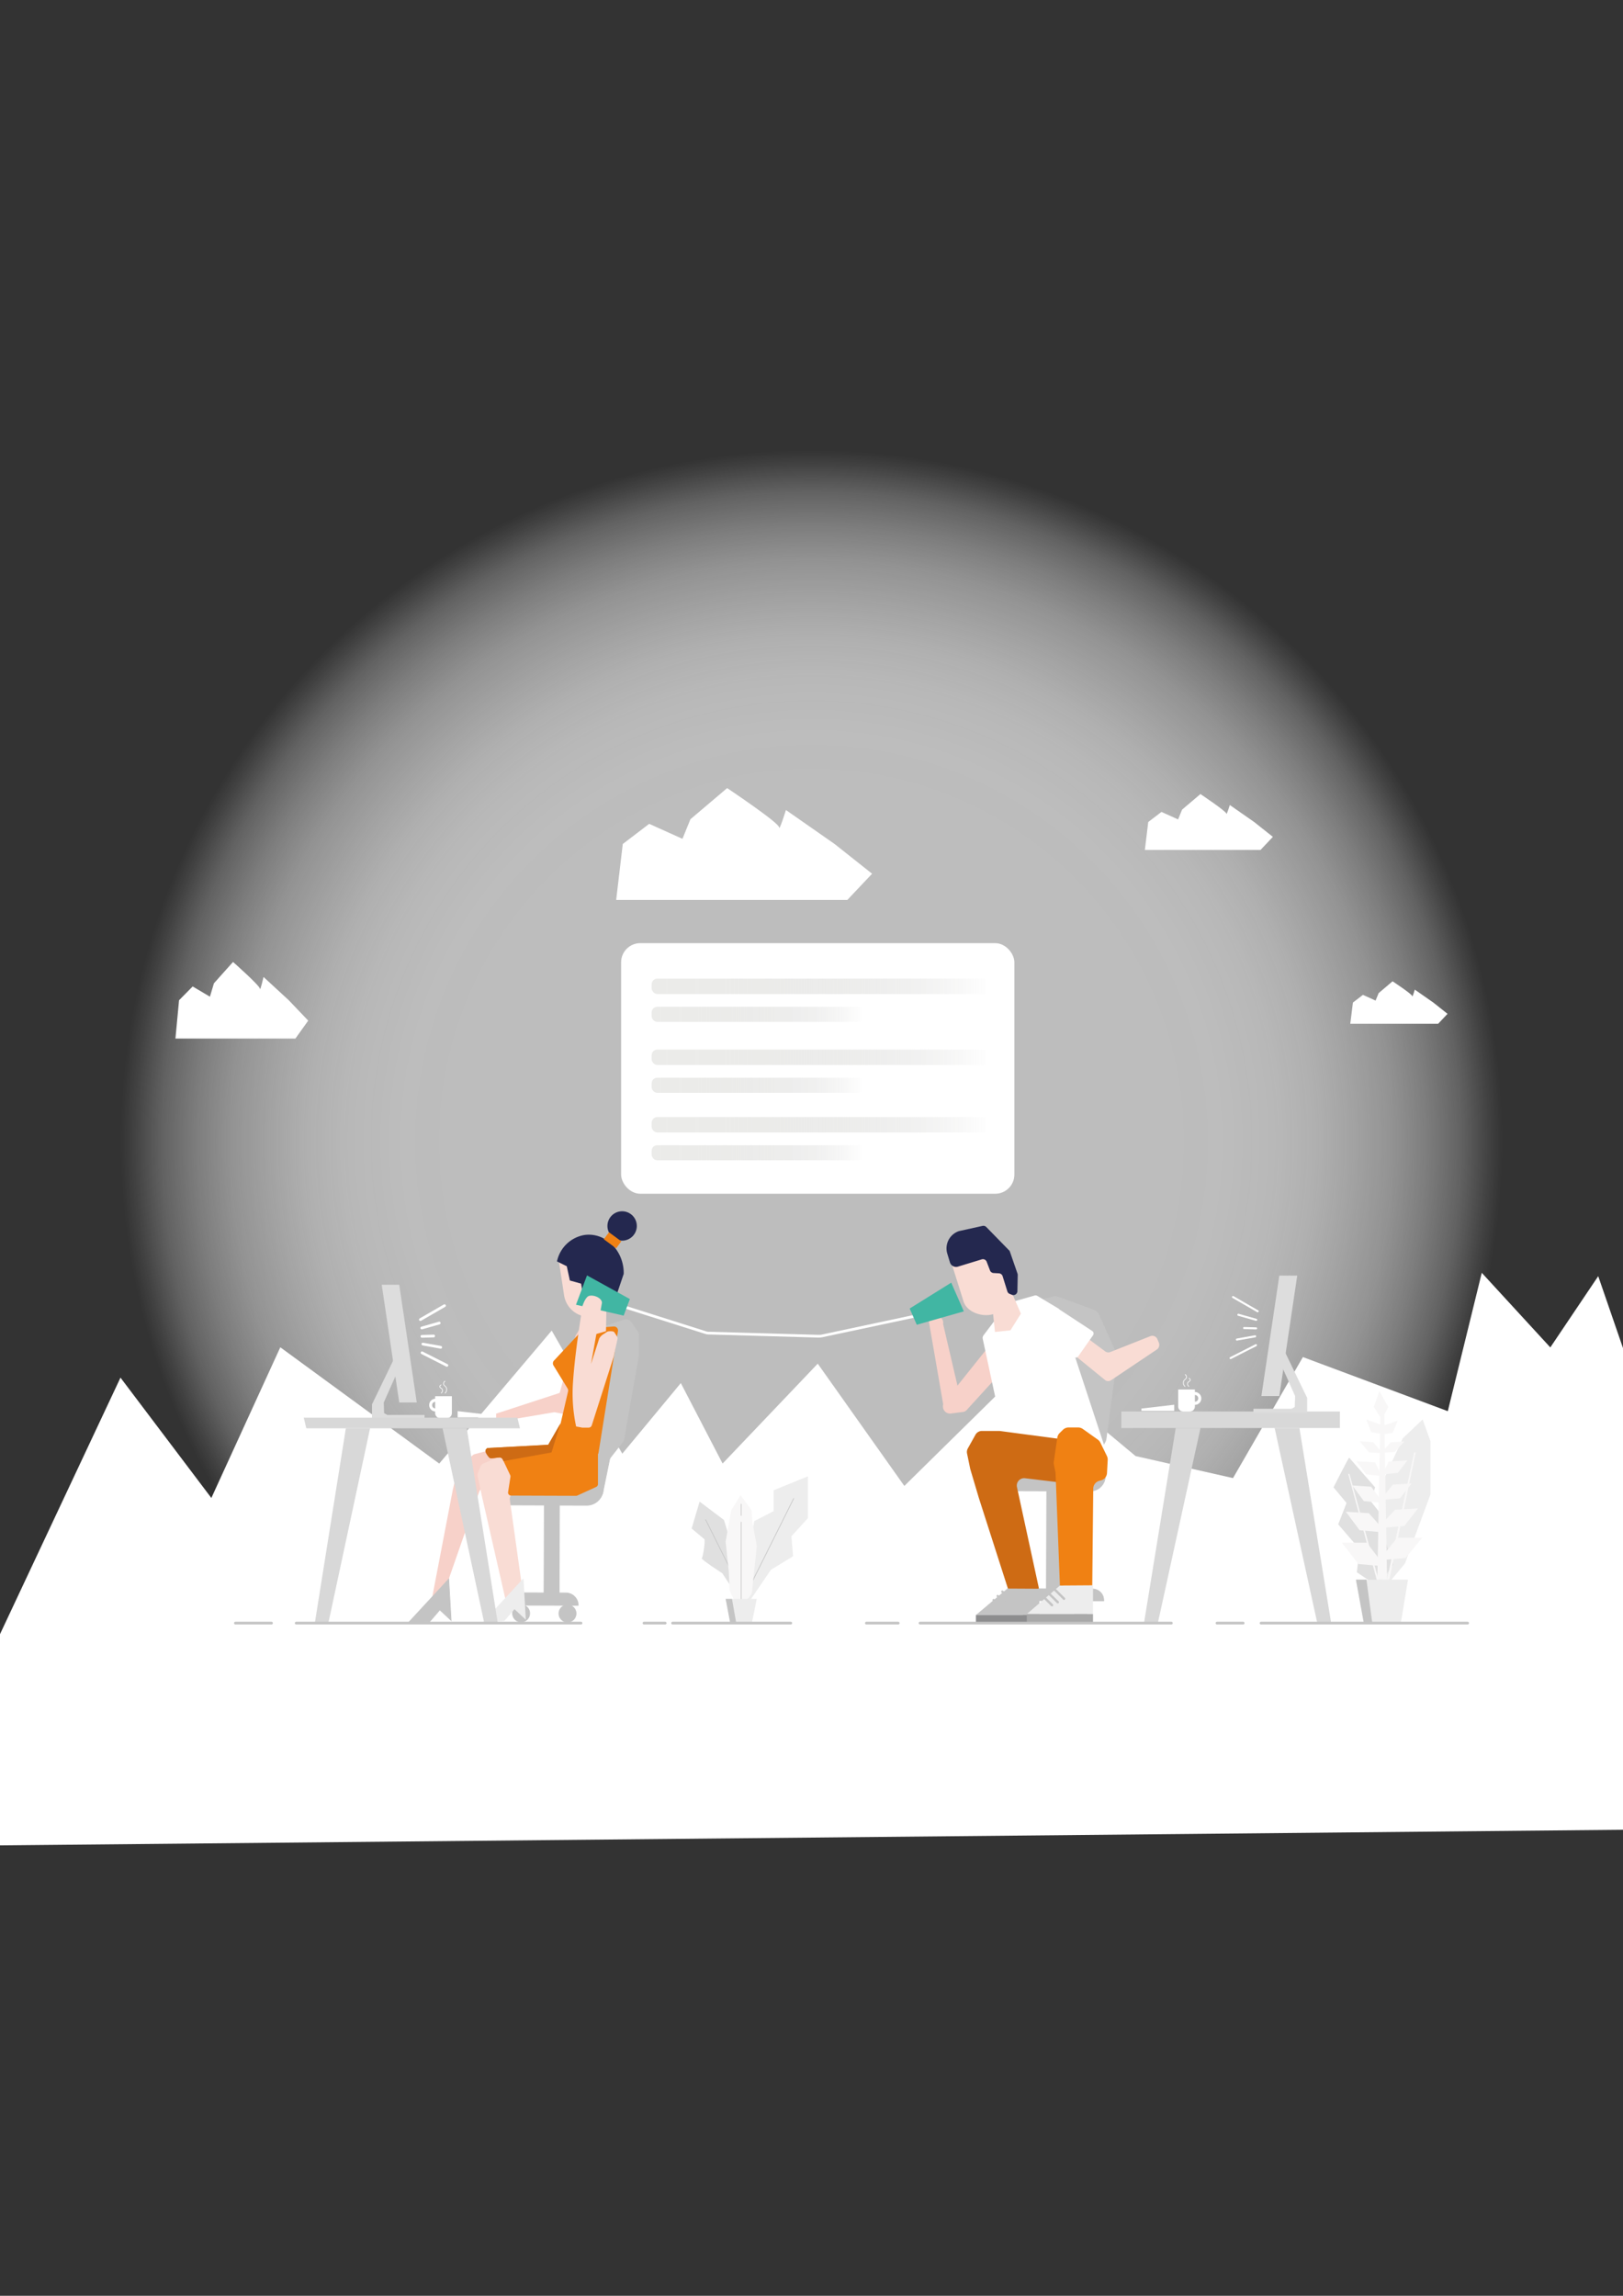 <svg id="Layer_1" data-name="Layer 1" xmlns="http://www.w3.org/2000/svg" xmlns:xlink="http://www.w3.org/1999/xlink" viewBox="0 0 595.28 841.89"><rect x="0" y="0" width="595.28" height="841.89" fill="#333333" stroke="none"/><defs><style>.cls-1{opacity:0.8;fill:url(#radial-gradient);}.cls-18,.cls-2{fill:#fff;}.cls-14,.cls-3{fill:none;}.cls-14,.cls-18,.cls-3,.cls-6{stroke:#fff;}.cls-14,.cls-18,.cls-25,.cls-29,.cls-3,.cls-6,.cls-7{stroke-linecap:round;stroke-miterlimit:10;}.cls-3,.cls-7{stroke-width:0.25px;}.cls-4{fill:#d8d8d8;}.cls-5{fill:#ddd;}.cls-6{fill:#3a509c;stroke-width:0.75px;}.cls-25,.cls-28,.cls-7{fill:#c4c4c4;}.cls-25,.cls-29,.cls-7{stroke:#c4c4c4;}.cls-8{fill:#f7d1c9;}.cls-9{fill:#f9dcd4;}.cls-10{fill:#ededed;}.cls-11{fill:#f08113;}.cls-12{fill:#24284f;}.cls-13{fill:#ce6b14;}.cls-15{fill:#41b6a3;}.cls-16{fill:#8d8d8e;}.cls-17{fill:#a9a9a9;}.cls-19{fill:url(#linear-gradient);}.cls-20{fill:url(#linear-gradient-2);}.cls-21{fill:url(#linear-gradient-3);}.cls-22{fill:url(#linear-gradient-4);}.cls-23{fill:url(#linear-gradient-5);}.cls-24{fill:url(#linear-gradient-6);}.cls-26{fill:#e0e0e0;}.cls-27{fill:#f8f7f7;}.cls-29{fill:#214390;}</style><radialGradient id="radial-gradient" cx="297.64" cy="418.49" r="253.44" gradientUnits="userSpaceOnUse"><stop offset="0.5" stop-color="#e0e0e0"/><stop offset="0.6" stop-color="#e0e0e0" stop-opacity="0.99"/><stop offset="0.67" stop-color="#e2e2e2" stop-opacity="0.95"/><stop offset="0.73" stop-color="#e4e4e4" stop-opacity="0.88"/><stop offset="0.78" stop-color="#e7e7e7" stop-opacity="0.78"/><stop offset="0.84" stop-color="#ebebeb" stop-opacity="0.65"/><stop offset="0.89" stop-color="#f0f0f0" stop-opacity="0.49"/><stop offset="0.94" stop-color="#f6f6f6" stop-opacity="0.3"/><stop offset="0.98" stop-color="#fcfcfc" stop-opacity="0.09"/><stop offset="1" stop-color="#fff" stop-opacity="0"/></radialGradient><linearGradient id="linear-gradient" x1="239.01" y1="387.71" x2="362.84" y2="387.71" gradientUnits="userSpaceOnUse"><stop offset="0" stop-color="#ebebe9"/><stop offset="0.22" stop-color="#ebebe9" stop-opacity="0.99"/><stop offset="0.35" stop-color="#eaeae8" stop-opacity="0.95"/><stop offset="0.47" stop-color="#e9e9e8" stop-opacity="0.89"/><stop offset="0.58" stop-color="#e8e8e6" stop-opacity="0.8"/><stop offset="0.67" stop-color="#e6e6e5" stop-opacity="0.68"/><stop offset="0.77" stop-color="#e4e4e3" stop-opacity="0.54"/><stop offset="0.85" stop-color="#e2e2e1" stop-opacity="0.37"/><stop offset="0.93" stop-color="#dfdfde" stop-opacity="0.18"/><stop offset="1" stop-color="#dcdcdc" stop-opacity="0"/></linearGradient><linearGradient id="linear-gradient-2" x1="239.01" y1="397.97" x2="317.1" y2="397.97" xlink:href="#linear-gradient"/><linearGradient id="linear-gradient-3" x1="239.01" y1="412.46" x2="362.84" y2="412.46" xlink:href="#linear-gradient"/><linearGradient id="linear-gradient-4" x1="239.01" y1="422.73" x2="317.1" y2="422.73" xlink:href="#linear-gradient"/><linearGradient id="linear-gradient-5" x1="239.01" y1="361.7" x2="362.84" y2="361.7" xlink:href="#linear-gradient"/><linearGradient id="linear-gradient-6" x1="239.01" y1="371.96" x2="317.1" y2="371.96" xlink:href="#linear-gradient"/></defs><title>Communication 0</title><g id="Communication"><circle class="cls-1" cx="297.64" cy="418.49" r="253.44"/><path class="cls-2" d="M432.13,509.55v6.18a1.91,1.91,0,0,0,1.91,1.92h2.3a1.92,1.92,0,0,0,1.92-1.92v-.56a2.35,2.35,0,0,0,0-4.7v-.92Zm6.13,2a1.23,1.23,0,0,1,0,2.46Z"/><path class="cls-3" d="M434.67,504.08s.48.14.52.9-1.15.91-1.15,2a1.71,1.71,0,0,0,.58,1.44"/><path class="cls-3" d="M436.1,505.44a.63.63,0,0,1,.45.62c0,.53-1,.62-1,1.34a1.09,1.09,0,0,0,.5,1"/><polygon class="cls-2" points="418.65 516.53 430.67 515.13 430.67 517.39 418.65 517.39 418.65 516.53"/><path class="cls-2" d="M226,330H310.8l9.06-9.6-13.75-10.9-17.85-12.46s-2.48,8-2.51,6.34S266.7,289,266.7,289l-13.47,11.42-2.92,7.19-12.2-5.5-9.69,7.39Z"/><path class="cls-2" d="M419.91,311.69h42.41l4.54-4.8L460,301.44l-8.93-6.23s-1.24,4-1.25,3.17-9.53-7.19-9.53-7.19l-6.73,5.71-1.46,3.59-6.1-2.75-4.85,3.7Z"/><path class="cls-2" d="M495.25,375.43h32.23l3.44-3.65-5.22-4.14-6.79-4.74S518,366,518,365.31s-7.24-5.46-7.24-5.46l-5.11,4.34-1.12,2.73-4.63-2.09-3.68,2.81Z"/><path class="cls-2" d="M64.35,380.85h44l4.7-6.58-7.13-7.47-9.26-8.54s-1.29,5.51-1.31,4.35-9.88-9.85-9.88-9.85l-7,7.82L77,365.5l-6.33-3.76-5,5.06Z"/><polygon class="cls-2" points="-0.72 600.8 44.19 505.19 77.52 549.32 102.81 494.06 161.1 536.7 202.35 487.94 228.25 533.08 249.71 507.19 265.03 536.7 299.93 500.07 331.69 544.91 376.61 500.7 416.5 533.95 452.24 542.03 477.87 497.65 531.02 517.49 543.48 466.75 568.62 494.11 586.19 467.98 600.96 510.83 607.82 670.87 -12.54 676.84 -0.72 600.8"/><path class="cls-2" d="M159.61,512v.92a2.35,2.35,0,0,0,0,4.69v.57a1.91,1.91,0,0,0,1.92,1.91h2.3a1.9,1.9,0,0,0,1.91-1.91V512Zm0,4.49a1.23,1.23,0,0,1,0-2.45Z"/><path class="cls-3" d="M163.2,506.52s-.48.14-.52.91,1.15.91,1.15,2a1.71,1.71,0,0,1-.58,1.44"/><path class="cls-3" d="M161.77,507.88a.64.64,0,0,0-.45.62c0,.53,1,.63,1,1.34a1.11,1.11,0,0,1-.5,1"/><polygon class="cls-4" points="483.14 595.13 488.23 595.13 476.6 523.67 467.51 523.67 483.14 595.13"/><polygon class="cls-4" points="424.69 595.13 419.6 595.13 431.23 523.67 440.31 523.67 424.69 595.13"/><rect class="cls-4" x="411.28" y="517.6" width="80.15" height="6.07" transform="translate(902.71 1041.27) rotate(-180)"/><polygon class="cls-5" points="459.72 516.61 459.72 518.12 479.44 518.12 479.44 512.63 470.87 494.91 468.98 498.38 475.02 511.94 474.89 515.96 473.68 516.61 459.72 516.61"/><polygon class="cls-5" points="462.65 511.94 469.22 511.94 475.79 467.78 469.22 467.78 462.65 511.94"/><line class="cls-6" x1="461.28" y1="480.85" x2="452.24" y2="475.63"/><line class="cls-6" x1="460.76" y1="484" x2="454.21" y2="482.14"/><line class="cls-6" x1="460.66" y1="493.29" x2="451.35" y2="498.02"/><line class="cls-6" x1="460.36" y1="490.04" x2="453.66" y2="491.23"/><line class="cls-6" x1="460.71" y1="487.13" x2="456.31" y2="487"/><path class="cls-7" d="M234.24,489.68l0,6.92a1.47,1.47,0,0,1,0,.36l-5.45,30.87a2.12,2.12,0,0,1-.41.92l-4.41,5.64a2.24,2.24,0,0,0-.4.87l-2.46,12a2.07,2.07,0,0,1-1.4,1.57l-4.4,1.45a2.1,2.1,0,0,1-2.7-2.48l1.93-8.09-.54.24,6.9-52a2.09,2.09,0,0,1,1.43-1.71L229,484a2.12,2.12,0,0,1,2.37.79l2.54,3.64A2.07,2.07,0,0,1,234.24,489.68Z"/><rect class="cls-7" x="199.57" y="551.81" width="5.58" height="32.32" transform="translate(1.89 -0.67) rotate(0.19)"/><path class="cls-7" d="M191.78,584.12h15.76a4.54,4.54,0,0,1,4.54,4.54v0a0,0,0,0,1,0,0H187.24a0,0,0,0,1,0,0v0A4.54,4.54,0,0,1,191.78,584.12Z" transform="translate(1.95 -0.66) rotate(0.19)"/><path class="cls-7" d="M184.43,545.88h30.75a6.07,6.07,0,0,1,6.07,6.07v0a0,0,0,0,1,0,0H178.36a0,0,0,0,1,0,0v0a6.07,6.07,0,0,1,6.07-6.07Z" transform="translate(397.79 1098.49) rotate(-179.81)"/><circle class="cls-7" cx="208.15" cy="591.69" r="3.16"/><circle class="cls-7" cx="191.14" cy="591.63" r="3.16"/><path class="cls-8" d="M208.22,546l-30.72-.19a1.83,1.83,0,0,0-1.75,1.24l-13.49,38.68a1.84,1.84,0,0,1-1.94,1.23h0a1.85,1.85,0,0,1-1.62-2.19l7.39-38.53L167.8,539a1.89,1.89,0,0,1,.59-1l5-4.36a1.91,1.91,0,0,1,.74-.4l8.2-2.15a2.1,2.1,0,0,1,.79,0l25.44,4.47a1.86,1.86,0,0,1,1.53,1.83l0,6.79A1.84,1.84,0,0,1,208.22,546Z"/><path class="cls-9" d="M211.78,544.43l-22.91,3.12A2.14,2.14,0,0,0,187,550l4.87,34.81a2.13,2.13,0,0,1-2.12,2.43h-2.5a2.13,2.13,0,0,1-2.07-1.66l-8.58-37.6v-.08l-1.42-6.53a2.17,2.17,0,0,1,.11-1.26l.94-2.32a2.18,2.18,0,0,1,1.15-1.16l5.79-2.46a2.21,2.21,0,0,1,1.08-.16l27.84,3.2a2.14,2.14,0,0,1,1.88,2.39l-.39,3A2.13,2.13,0,0,1,211.78,544.43Z"/><polygon class="cls-10" points="191.99 578.79 177.11 594.88 184.99 594.42 188.7 590.1 192.86 593.97 191.99 578.79"/><polygon class="cls-7" points="164.59 579.05 149.72 595.13 157.6 594.68 161.31 590.36 165.47 594.23 164.59 579.05"/><polygon class="cls-8" points="218.81 492.9 209.82 518.59 207.03 518.58 203.32 517.87 181.97 521.48 181.98 518.4 205.28 510.79 211.13 489.71 212.57 487.4 216.24 485.8 218.83 486.64 218.81 492.9"/><path class="cls-11" d="M226.65,488.13l-7.12,44.59a1.58,1.58,0,0,1-.21.55l0,11a1.14,1.14,0,0,1-.65,1l-6.92,3.16a1.28,1.28,0,0,1-.47.1l-23.82-.08a1.11,1.11,0,0,1-1.1-1.29l.86-5.58a1.12,1.12,0,0,0-.1-.65l-2.76-5.83a1.12,1.12,0,0,0-1.12-.63l-2.9.3a1.14,1.14,0,0,1-1.05-.49l-1-1.54a1.12,1.12,0,0,1,.87-1.74l21.65-1.16a.93.93,0,0,0,.29,0h0l4.39-7.55a1.76,1.76,0,0,0,.16-.4l2.7-11.63a1.44,1.44,0,0,0-.17-1.09L203,500.72a1.49,1.49,0,0,1,.18-1.77l10.51-11.25a1.43,1.43,0,0,1,1-.47l10.44-.8A1.47,1.47,0,0,1,226.65,488.13Z"/><path class="cls-9" d="M204.89,461.8l2,13.17a9.35,9.35,0,0,0,8.62,7.92l-.93,6.69h2.77l4.92-1.42.49-29.11Z"/><path class="cls-12" d="M204.3,462.57l3.58,1.77,1.13,5.23,4.13,1.15,1.11,6.57,3.13,1.9c.14,0,7.7-1.18,7.7-1.18l3.67-10.83a13.71,13.71,0,0,0-.16-2.62c-1.14-7.48-7.57-12.69-14.34-11.66a12.4,12.4,0,0,0-9.95,9.63S204.29,462.56,204.3,462.57Z"/><circle class="cls-12" cx="228.18" cy="449.57" r="5.39"/><rect class="cls-11" x="221.85" y="453.23" width="5.61" height="3.18" transform="translate(136.47 954.38) rotate(-143.7)"/><path class="cls-13" d="M184.63,535.78c.31,0,17.65-3.15,17.65-3.15l3.33-10.77-4.55,7.95L178.86,531s-.18-.11-.64.51c-.7.92,1,2.76,1,2.76a1.14,1.14,0,0,0,.88.5c.51,0,2.37-.26,3.07-.31C184.3,534.43,184.63,535.78,184.63,535.78Z"/><path class="cls-14" d="M225.08,478l33.82,10.71a3,3,0,0,0,.84.15L300.18,490a6,6,0,0,0,1.47-.14l35.8-7.62"/><polygon class="cls-15" points="211.26 478.46 228.74 482.45 231.02 476.38 215.3 467.7 211.26 478.46"/><path class="cls-9" d="M225.2,497.15l-8.15,25.52a1.23,1.23,0,0,1-1.18.86h-2.05a.9.9,0,0,1-.23,0l-2.28-.43a57.29,57.29,0,0,1-1.21-15.19c.74-12.87,3.73-29.07,3.27-27.71-.55,1.63.77-4.54,2.75-5s4.85,1,4.64,2.67l-6.07,33.93s1.87-10.85,2-11.37l3.09-9.59a4.37,4.37,0,0,1,1.42-1.51l1.55-1c.54-.21,2.23-.27,2.55.2l1,1.55a1.23,1.23,0,0,1,.18,1l-1.32,6Z"/><rect class="cls-7" x="383.84" y="546.63" width="5.87" height="36.05" transform="translate(1.88 -1.29) rotate(0.19)"/><path class="cls-7" d="M374.47,582.66H400.7a4.13,4.13,0,0,1,4.13,4.13V587a0,0,0,0,1,0,0H370.34a0,0,0,0,1,0,0v-.16A4.13,4.13,0,0,1,374.47,582.66Z" transform="translate(1.95 -1.29) rotate(0.19)"/><path class="cls-7" d="M370.37,541h29.51a5.53,5.53,0,0,1,5.53,5.53v.21a0,0,0,0,1,0,0H364.84a0,0,0,0,1,0,0v-.21A5.53,5.53,0,0,1,370.37,541Z" transform="translate(768.43 1089.02) rotate(-179.81)"/><circle class="cls-7" cx="396.36" cy="589.83" r="2.99"/><circle class="cls-7" cx="376.93" cy="589.78" r="2.99"/><path class="cls-7" d="M405.23,528.91l-6.44,11.3a3.59,3.59,0,0,1-3.54,1.79l-17.09-2a3.6,3.6,0,0,1-3.19-3.28l-4.63-55.89a1.33,1.33,0,0,1,.87-1.43l14.88-3.8a3.65,3.65,0,0,1,2.12.1L401,480.36a3.65,3.65,0,0,1,2.07,1.92l6.26,14a3.63,3.63,0,0,1,.28,2l-3.92,29.38A3.52,3.52,0,0,1,405.23,528.91Z"/><g id="Shoe"><polygon class="cls-7" points="381.09 592.15 358.26 592.15 369.68 582.54 381.09 582.54 381.09 592.15"/><path class="cls-7" d="M371.29,587.18h0a.31.31,0,0,1-.42,0l-3.44-3.32a.28.28,0,0,1,0-.41h0a.31.31,0,0,1,.42,0l3.44,3.32A.28.28,0,0,1,371.29,587.18Z"/><path class="cls-7" d="M369.14,588.36h0a.31.31,0,0,1-.42,0l-3-2.87a.28.28,0,0,1,0-.41h0a.31.31,0,0,1,.42,0l3,2.87A.3.3,0,0,1,369.14,588.36Z"/><path class="cls-7" d="M367.14,589.36h0a.31.31,0,0,1-.42,0l-2.5-2.41a.27.27,0,0,1,0-.4h0a.31.31,0,0,1,.42,0l2.5,2.41A.28.28,0,0,1,367.14,589.36Z"/><rect class="cls-16" x="357.95" y="592.25" width="23.28" height="2.98"/></g><polygon class="cls-10" points="400.89 591.89 376.61 591.89 388.75 581.44 400.89 581.44 400.89 591.89"/><path class="cls-7" d="M390.47,586.48h0a.3.3,0,0,1-.44,0l-3.67-3.61a.31.31,0,0,1,0-.44h0a.33.33,0,0,1,.45,0l3.66,3.61A.3.3,0,0,1,390.47,586.48Z"/><path class="cls-7" d="M388.18,587.77h0a.33.33,0,0,1-.45,0l-3.16-3.12a.3.3,0,0,1,0-.44h0a.3.3,0,0,1,.44,0l3.17,3.12A.31.31,0,0,1,388.18,587.77Z"/><path class="cls-7" d="M386.05,588.86h0a.31.31,0,0,1-.44,0L383,586.24a.31.31,0,0,1,0-.44h0a.33.33,0,0,1,.45,0l2.65,2.62A.3.3,0,0,1,386.05,588.86Z"/><rect class="cls-17" x="376.61" y="591.89" width="24.28" height="3.24"/><path class="cls-8" d="M350.77,516.85l-3.32.89c-1-.1-1.69-1.38-1.51-2.77l-5.27-30.47c.18-1.36,1.11-2.29,2.07-2.06l1.8.44a2.34,2.34,0,0,1,1.36,2.6l6.79,29.13C352.58,516,351.72,517,350.77,516.85Z"/><path class="cls-8" d="M353.21,517.78l-4.58.59a2.61,2.61,0,0,1-2.74-2.15,3.48,3.48,0,0,1,.45-2.05L362,494.58a2.33,2.33,0,0,1,4,.7l2.1,4.07a3,3,0,0,1-.51,3.42L354.5,517.13A2.28,2.28,0,0,1,353.21,517.78Z"/><path class="cls-9" d="M424.5,491.08l.53,1.25a2.11,2.11,0,0,1-.75,2.57l-16.75,11.23a2,2,0,0,1-2,.12l-18.18-14.79-2.57-11.19,20.64,15.34a2,2,0,0,0,1.84.19L421.89,490A2,2,0,0,1,424.5,491.08Z"/><path class="cls-2" d="M379.52,475.07l-9.44,2.67a1.24,1.24,0,0,0-.67.46l-8.68,11.47a1.63,1.63,0,0,0-.28,1.33l9,41.81a1.37,1.37,0,0,0,1.22,1.13l34.15,1.41a1.46,1.46,0,0,0,1.26-2l-17.36-52.76a1.44,1.44,0,0,0-.61-.79l-7.67-4.6A1.17,1.17,0,0,0,379.52,475.07Z"/><polygon class="cls-9" points="374.44 481.73 370.62 487.83 364.93 488.45 363.75 477.09 370.52 472.67 374.44 481.73"/><path class="cls-9" d="M370.52,472.67l-6.27,9.24c-4,1.22-9.64-.71-10.86-4.71l-4.12-13.1,17.16-5.23a.39.39,0,0,1,.48.25l3.87,13.07A.39.39,0,0,1,370.52,472.67Z"/><path class="cls-12" d="M370.32,458.74l2.88,8.31a1.82,1.82,0,0,1,.08.52l-.12,5.91a1.47,1.47,0,0,1-2,1.34l-.84-.34a1.47,1.47,0,0,1-.87-1L367.74,468a1.5,1.5,0,0,0-1.34-1.06l-2-.11a1.5,1.5,0,0,1-1.31-1l-1.19-3.11a1.47,1.47,0,0,0-1.81-.9l-8.78,2.68a2.36,2.36,0,0,1-2.91-1.63l-.91-3a6.68,6.68,0,0,1,4.26-8.42l8.63-1.9a1.48,1.48,0,0,1,1.37.41l8.53,8.73Z"/><path class="cls-2" d="M400.84,489.75l-5.3,7.54a1.11,1.11,0,0,1-1.52.4l-10.18-7.15,4.21-10.69,12.67,8.31A1.15,1.15,0,0,1,400.84,489.75Z"/><path class="cls-13" d="M380.69,582.6l-10.78-.06a.31.31,0,0,1-.3-.22L359,549.25l-3.13-10.54a1.74,1.74,0,0,1-.05-.22L354.69,533a2.68,2.68,0,0,1,.29-1.86l2.79-5a2.7,2.7,0,0,1,2.37-1.39h6.19l.36,0,22.05,2.94a2.7,2.7,0,0,1,2.35,2.73l-.18,10.47a2.71,2.71,0,0,1-3,2.63L376,542.09a2.7,2.7,0,0,0-3,3.25l8,36.88A.31.31,0,0,1,380.69,582.6Z"/><path class="cls-11" d="M400.62,581.36l-11.87.08-1.59-41.18a3.5,3.5,0,0,0-.06-.48l-.58-2.81a3.17,3.17,0,0,1,0-1l1.28-8.79a2.94,2.94,0,0,1,.87-1.69l1.21-1.19a3,3,0,0,1,2.06-.84h3.5a3,3,0,0,1,1.71.55l5.5,3.91a3.05,3.05,0,0,1,.94,1.11l2.39,4.88a3,3,0,0,1,.3,1.46l-.26,4.81a2.94,2.94,0,0,1-2.23,2.7l-.58.15a3,3,0,0,0-2.23,2.83Z"/><polygon class="cls-5" points="155.72 518.87 155.72 520.35 136.44 520.35 136.44 514.98 144.82 497.65 146.66 501.05 140.76 514.3 140.88 518.23 142.07 518.87 155.72 518.87"/><polygon class="cls-5" points="152.86 514.3 146.43 514.3 140.01 471.13 146.43 471.13 152.86 514.3"/><line class="cls-18" x1="154.19" y1="483.91" x2="163.03" y2="478.8"/><line class="cls-18" x1="154.7" y1="486.99" x2="161.1" y2="485.17"/><line class="cls-18" x1="154.8" y1="496.08" x2="163.91" y2="500.7"/><line class="cls-18" x1="155.09" y1="492.89" x2="161.64" y2="494.06"/><line class="cls-18" x1="154.75" y1="490.05" x2="159.05" y2="489.92"/><polygon class="cls-4" points="120.45 595.13 115.48 595.13 126.85 523.77 135.73 523.77 120.45 595.13"/><polygon class="cls-4" points="177.6 595.13 182.57 595.13 171.2 523.77 162.32 523.77 177.6 595.13"/><polygon class="cls-4" points="190.71 523.77 112.34 523.77 111.41 519.87 189.77 519.87 190.71 523.77"/><rect class="cls-2" x="227.81" y="345.86" width="144.24" height="91.9" rx="7.03"/><rect class="cls-19" x="239.01" y="384.88" width="123.83" height="5.66" rx="2.09"/><rect class="cls-20" x="239.01" y="395.21" width="78.09" height="5.53" rx="2.04"/><rect class="cls-21" x="239.01" y="409.63" width="123.83" height="5.66" rx="2.09"/><rect class="cls-22" x="239.01" y="419.96" width="78.09" height="5.53" rx="2.04"/><rect class="cls-23" x="239.01" y="358.87" width="123.83" height="5.66" rx="2.09"/><rect class="cls-24" x="239.01" y="369.2" width="78.09" height="5.53" rx="2.04"/><line class="cls-25" x1="337.45" y1="595.21" x2="429.63" y2="595.21"/><line class="cls-25" x1="317.77" y1="595.21" x2="329.45" y2="595.21"/><line class="cls-25" x1="108.64" y1="595.21" x2="213.1" y2="595.21"/><line class="cls-25" x1="86.34" y1="595.21" x2="99.58" y2="595.21"/><polygon class="cls-2" points="179.88 518.89 167.85 517.48 167.85 519.75 179.88 519.75 179.88 518.89"/><polygon class="cls-10" points="274.21 588.21 271.29 588.21 276.64 557.8 283.77 554.14 283.77 546.48 296.35 541.37 296.35 556.7 290.27 563.39 290.88 570.69 282.73 575.68 274.21 588.21"/><line class="cls-7" x1="291.1" y1="549.53" x2="274.94" y2="581.93"/><path class="cls-26" d="M274.94,587.92l-2.46.42-4.07-6.09-3.5-5.33s-8-5.18-7.52-5.5,1.37-6.66.95-7-4.66-3.89-4.66-3.89l2.92-9.88,8.93,6.74Z"/><line class="cls-7" x1="258.81" y1="557.29" x2="270.57" y2="580.84"/><polygon class="cls-27" points="271.62 548.31 268.21 553.78 266.14 565.34 267.31 576.31 267.6 583.12 271.01 590.77 275.75 584.33 277.58 566.92 276 558.41 275.63 553.78 271.62 548.31"/><line class="cls-7" x1="271.86" y1="558.17" x2="271.86" y2="587.49"/><line class="cls-7" x1="271.86" y1="551.59" x2="271.86" y2="555.73"/><polygon class="cls-10" points="275.76 595.21 267.84 595.21 266.16 586.33 277.56 586.33 275.76 595.21"/><polygon class="cls-28" points="270.03 595.21 267.84 595.21 266.16 586.33 268.48 586.33 270.03 595.21"/><line class="cls-29" x1="246.69" y1="595.21" x2="290.04" y2="595.21"/><line class="cls-29" x1="236.19" y1="595.21" x2="243.97" y2="595.21"/><polygon class="cls-10" points="508.4 581.65 515.28 573.39 524.65 548.04 524.65 528.43 521.78 520.54 514.52 527.43 507.64 542.35 505.73 581.65 508.4 581.65"/><path class="cls-26" d="M494.83,534.51c-.57.76-5.73,10.9-5.73,10.9l4.78,5.74L490.82,559l7.84,9.08-1,8.49,7.65,5.15,5.73-7.93-3.25-9.55.77-6.42-5.74-7.23,1.53-5.17Z"/><polygon class="cls-27" points="507.74 518.95 506.29 518.95 505.18 579.28 508.74 579.28 507.74 518.95"/><polygon class="cls-27" points="508.74 579.28 509.58 579.28 519.27 532.55 518.66 532.65 508.74 579.28"/><polygon class="cls-27" points="505.81 580.02 505.15 580.05 494.48 540.46 494.97 540.52 505.81 580.02"/><polygon class="cls-27" points="507.97 574.4 498.23 573.54 492.14 565.7 501.28 565.7 507.97 574.4"/><polygon class="cls-27" points="508.43 562.02 498.68 561.16 493.63 554.36 502.07 554.91 508.43 562.02"/><polygon class="cls-27" points="507.42 551.13 500.25 550.48 496 544.74 502.88 545.19 507.42 551.13"/><polygon class="cls-27" points="506.79 541.28 501.06 540.64 497.5 535.84 504.37 536.29 506.79 541.28"/><polygon class="cls-27" points="507.05 532.86 502.14 532.61 498.68 528.51 503.65 528.83 507.05 532.86"/><polygon class="cls-27" points="507.03 525.91 502.93 525.19 501.12 520.55 506.24 522.36 507.03 525.91"/><polygon class="cls-27" points="505.78 572.17 515.52 571.35 521.61 563.91 512.47 563.91 505.78 572.17"/><polygon class="cls-27" points="505.32 560.41 515.07 559.59 520.12 553.13 511.68 553.65 505.32 560.41"/><polygon class="cls-27" points="506.32 550.06 513.5 549.44 517.75 543.99 510.87 544.42 506.32 550.06"/><polygon class="cls-27" points="506.95 540.7 512.69 540.09 516.25 535.53 509.38 535.96 506.95 540.7"/><polygon class="cls-27" points="506.69 532.7 511.61 532.46 515.08 528.57 510.1 528.88 506.69 532.7"/><polygon class="cls-27" points="506.72 526.1 510.82 525.42 512.63 521.01 507.51 522.73 506.72 526.1"/><polygon class="cls-27" points="506.79 520.55 503.88 515.9 505.93 510.15 509.22 515.98 506.79 520.55"/><polygon class="cls-10" points="513.85 594.83 500.16 594.83 497.33 579.28 516.42 579.28 513.85 594.83"/><polygon class="cls-28" points="503.28 594.83 500.16 594.83 497.33 579.28 501.18 579.27 503.28 594.83"/><line class="cls-25" x1="462.53" y1="595.21" x2="538.29" y2="595.21"/><line class="cls-25" x1="446.36" y1="595.21" x2="455.96" y2="595.21"/><polygon class="cls-15" points="353.5 480.89 336.25 485.8 333.65 479.85 348.89 470.36 353.5 480.89"/></g></svg>